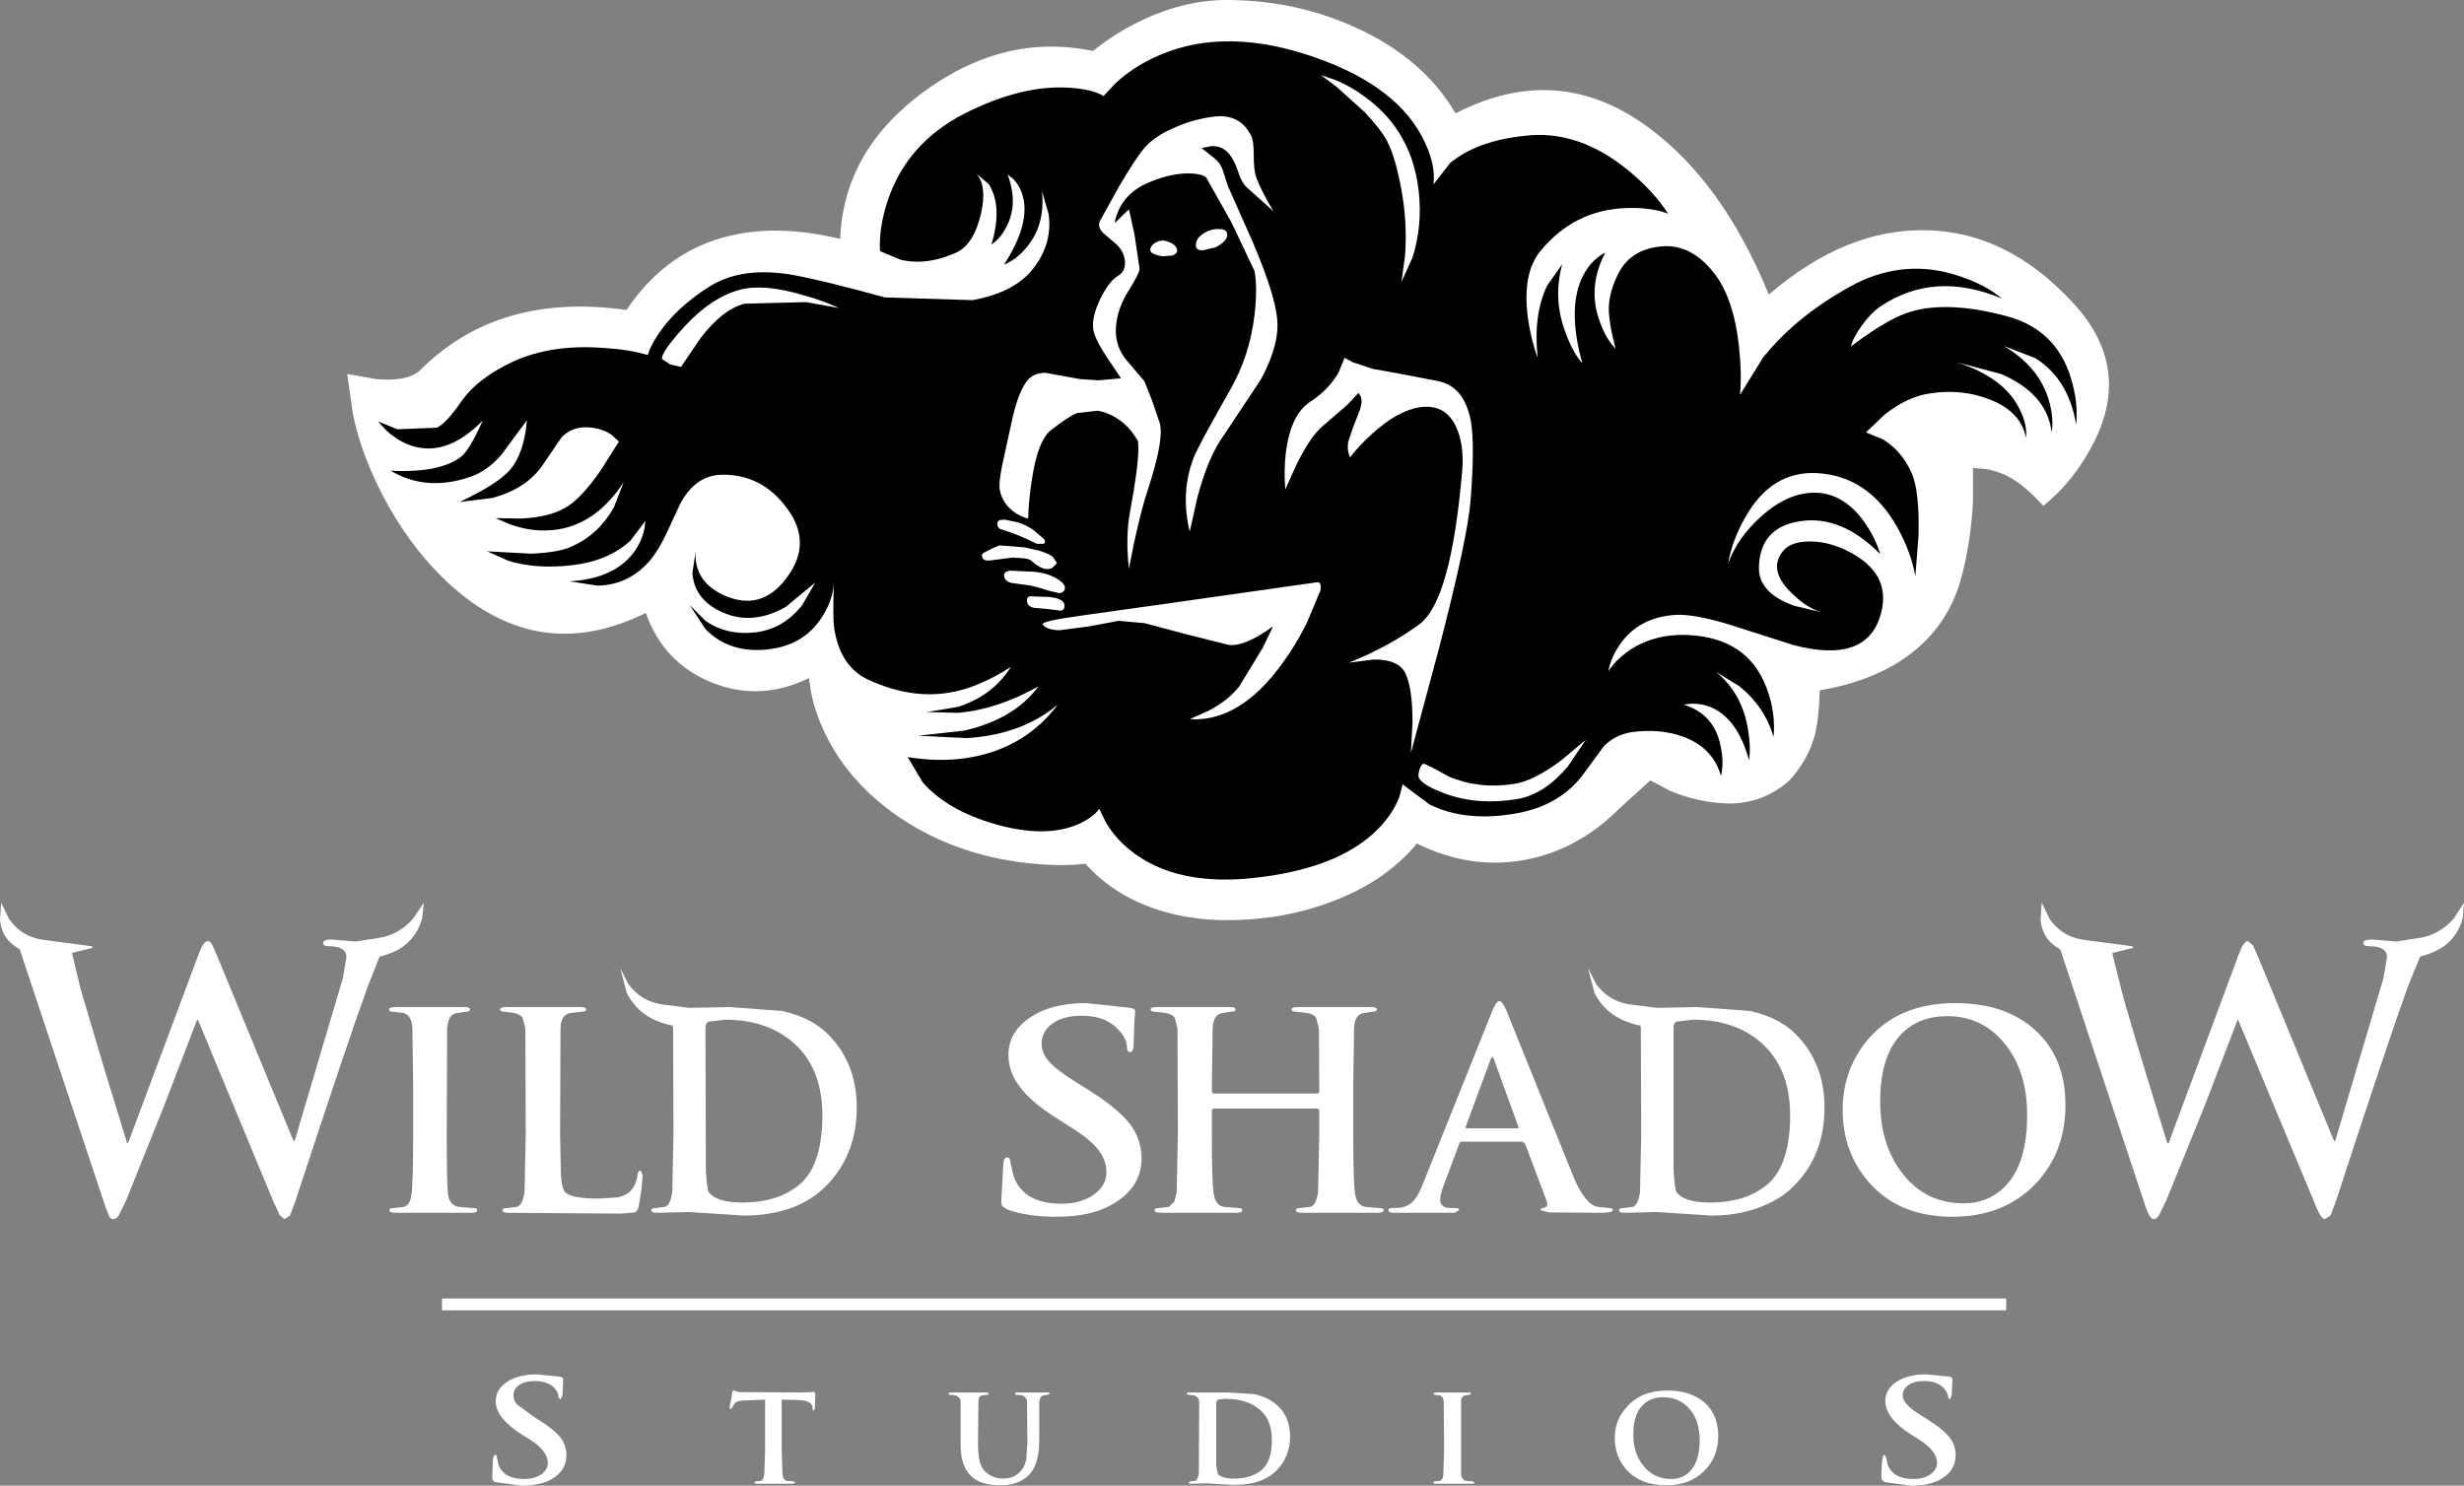 <?xml version="1.0" encoding="UTF-8" standalone="no"?>
<svg xmlns:xlink="http://www.w3.org/1999/xlink" height="188.1px" width="311.9px" xmlns="http://www.w3.org/2000/svg">
  <rect width="100%" height="100%" fill="#808080" stroke="none"/>
  <g transform="matrix(1.0, 0.0, 0.0, 1.0, 0.0, 0.0)">
    <path d="M243.75 29.15 Q254.15 29.3 262.55 38.5 269.9 46.55 265.0 56.1 262.55 60.9 258.65 64.05 256.75 61.95 255.15 60.9 253.55 59.8 251.5 59.4 L249.75 59.25 249.75 63.4 Q249.5 68.4 248.35 72.85 246.7 79.3 241.35 83.15 236.9 86.3 230.35 87.4 230.25 91.05 229.7 93.15 229.0 95.8 227.0 98.25 226.25 99.2 224.7 100.15 221.7 101.95 218.05 101.7 214.5 101.45 211.35 100.1 L208.9 98.8 205.0 102.35 Q199.65 107.7 192.85 108.9 186.05 110.1 179.35 106.8 175.35 111.65 168.45 114.2 162.3 116.5 155.35 116.5 150.05 116.5 145.6 114.85 140.7 113.05 137.4 109.35 134.35 109.75 129.85 109.25 120.9 108.2 113.95 103.55 107.0 98.85 104.0 91.9 103.05 89.7 102.65 87.55 L102.4 85.85 Q96.3 88.85 90.2 86.45 84.0 84.0 81.75 77.6 67.7 84.55 56.05 73.15 51.6 68.8 48.35 62.55 45.55 57.05 44.65 52.25 L43.95 47.35 47.65 48.0 Q51.65 48.35 53.2 46.85 63.1 36.95 79.3 39.25 83.95 32.3 91.25 30.15 97.9 28.2 106.35 30.25 106.8 18.95 117.1 11.5 127.2 4.15 138.35 6.45 141.4 4.0 144.9 2.4 150.1 0.0 155.3 0.0 L155.65 0.0 Q164.35 0.1 171.85 3.6 180.2 7.45 184.25 14.35 197.25 7.65 208.75 16.2 218.1 23.1 223.9 37.3 233.6 28.95 243.75 29.15" fill="#ffffff" fill-rule="evenodd" stroke="none"/>
    <path d="M83.8 45.45 L84.85 46.15 86.2 46.45 88.65 42.85 Q91.4 39.2 94.25 38.45 L102.05 38.25 106.2 39.0 Q104.3 38.1 101.8 37.4 96.8 35.9 93.8 36.65 90.05 37.6 86.55 41.45 83.65 44.65 83.8 45.45 M179.65 97.55 Q179.45 98.3 179.65 98.55 180.15 99.45 183.0 100.5 187.1 102.0 192.15 101.15 195.5 100.55 198.45 97.05 L200.75 93.65 197.65 96.25 Q194.1 98.9 191.65 99.25 187.25 99.95 183.35 98.3 180.35 96.6 180.15 96.7 179.85 96.85 179.65 97.55 M168.95 10.1 L167.2 9.5 169.2 11.0 172.8 14.25 Q174.8 16.4 175.55 17.8 176.7 20.0 177.45 24.35 178.15 28.3 177.85 32.4 L177.4 35.7 178.8 32.6 Q180.05 28.65 179.6 24.35 178.8 16.7 172.9 12.35 171.05 10.95 168.95 10.1 M248.0 34.95 Q251.35 36.05 253.4 37.8 244.8 34.2 237.95 38.85 236.8 39.65 235.65 41.25 234.5 42.85 234.3 43.9 L234.45 43.75 Q239.1 40.25 241.9 39.45 246.65 38.05 254.1 40.05 260.3 41.75 262.15 47.9 263.1 51.0 262.8 53.75 261.85 48.0 257.65 45.35 L253.65 43.8 Q258.2 46.5 259.4 50.85 260.0 53.05 259.7 54.7 259.1 49.85 253.3 47.35 L247.65 45.85 Q253.65 47.75 255.65 51.8 256.65 53.8 256.45 55.45 255.85 52.1 251.8 50.55 248.3 49.2 244.35 49.8 241.45 50.2 238.55 52.5 L236.2 54.75 238.3 55.6 Q240.65 57.0 241.95 59.8 243.0 62.15 242.85 67.8 L242.45 72.95 Q241.9 69.85 240.1 66.65 236.45 60.25 230.0 59.9 224.25 59.6 220.95 65.45 219.25 68.4 218.75 71.35 219.9 68.15 222.8 65.5 225.9 62.65 229.1 62.4 233.15 62.1 236.0 66.1 237.4 68.1 238.0 70.15 233.05 65.15 227.8 66.0 222.75 66.8 222.65 71.85 222.6 75.1 227.15 76.7 L230.95 77.6 Q228.9 77.2 226.7 75.0 223.75 72.1 225.75 69.7 226.75 68.55 229.1 68.55 231.35 68.55 233.65 69.65 239.5 72.45 238.1 77.65 236.4 84.15 226.95 81.65 L219.0 79.1 Q214.4 77.7 212.05 77.85 207.45 78.15 205.05 81.6 203.85 83.35 203.6 85.0 204.35 83.75 205.95 82.55 209.2 80.2 213.7 80.4 221.2 80.75 223.6 87.05 224.8 90.2 224.5 93.3 223.4 89.5 220.2 86.9 L217.2 85.05 Q220.5 87.75 221.25 92.25 221.65 94.55 221.4 96.25 219.9 90.8 216.35 89.45 215.25 89.05 214.05 89.1 L213.1 89.2 Q217.0 90.4 217.8 94.45 218.25 96.5 217.85 98.25 216.8 94.6 213.0 93.25 210.05 92.2 206.5 92.7 204.4 93.05 203.0 94.5 L200.8 97.5 Q197.8 101.9 192.1 102.95 185.6 104.15 180.95 101.85 L177.55 99.3 177.15 100.85 Q176.45 102.7 175.0 104.35 170.3 109.7 159.6 111.05 148.9 112.45 142.95 107.55 141.1 106.05 139.95 104.05 L139.15 102.4 Q138.3 103.6 136.25 104.45 132.15 106.1 126.0 104.35 119.9 102.6 116.8 99.05 L114.9 95.85 Q120.75 96.8 125.6 95.2 130.7 93.5 133.9 89.2 129.4 93.0 122.4 93.45 L116.25 93.15 122.05 92.5 Q128.4 91.05 131.45 86.9 126.3 89.8 121.3 90.25 L117.35 90.15 121.25 89.5 Q125.65 88.1 127.95 84.45 123.7 87.15 120.1 87.7 115.3 88.5 110.0 86.1 106.35 84.45 105.6 79.55 105.4 78.35 105.55 73.85 105.4 76.15 103.9 78.35 101.55 81.85 96.85 82.25 92.25 82.65 89.3 79.65 L87.3 76.6 89.3 78.6 Q92.05 80.5 95.7 80.05 99.2 79.6 101.55 76.6 L103.2 73.75 99.45 76.85 Q94.85 79.45 90.7 77.15 87.85 75.55 87.65 72.55 L88.05 69.85 Q87.85 73.8 91.95 75.5 96.15 77.2 99.1 73.75 103.1 69.05 99.65 64.4 96.55 60.1 91.5 60.1 88.0 60.1 86.05 63.9 L84.45 67.35 Q83.45 69.5 82.45 70.75 79.75 74.05 75.65 74.15 L72.1 73.6 Q78.05 73.25 80.5 69.55 81.25 68.4 81.55 67.05 L81.7 65.95 79.8 68.45 Q77.05 71.0 72.5 71.55 67.95 72.1 64.35 71.0 L61.65 69.8 67.25 70.1 Q70.7 69.95 72.35 69.2 75.75 67.7 77.7 64.25 L78.95 61.05 Q74.75 67.45 68.3 67.15 66.3 67.05 64.35 66.3 L62.75 65.6 65.9 65.65 Q69.4 65.5 71.45 64.35 73.5 63.25 76.1 59.45 L78.35 55.9 77.35 55.0 Q75.95 54.1 74.1 54.1 72.35 54.1 71.1 55.35 L68.95 58.5 Q66.85 61.85 62.3 63.05 L58.2 63.55 Q62.95 61.3 64.5 59.55 66.35 57.45 66.7 53.2 L63.45 57.6 Q61.7 59.6 59.6 60.35 54.0 62.3 49.45 59.6 55.8 59.9 58.45 57.75 59.5 56.85 61.1 53.25 56.3 58.15 51.6 56.25 50.15 55.65 48.85 54.45 L47.85 53.35 50.3 54.35 55.3 54.15 Q56.5 53.6 58.45 50.75 60.45 47.9 64.9 45.8 69.8 43.55 76.4 44.05 79.7 44.25 82.0 44.95 82.3 43.85 83.4 42.2 85.65 38.9 89.85 36.25 94.05 33.65 100.6 34.85 104.35 35.55 112.0 37.65 L123.1 38.0 Q128.7 37.0 131.05 33.65 133.2 30.7 132.75 27.15 L131.9 24.2 Q132.35 28.65 129.75 31.55 128.5 32.95 127.1 33.5 130.55 28.15 129.4 24.6 129.05 23.45 128.25 22.65 L127.55 22.1 Q128.95 25.9 127.35 28.8 126.6 30.25 125.5 30.95 126.95 26.1 125.15 23.3 L123.6 22.0 Q124.95 23.5 124.2 26.95 123.3 30.9 121.1 31.95 117.45 33.65 114.05 32.9 L111.4 31.8 Q111.2 28.95 112.4 25.3 114.85 18.1 122.05 14.4 129.25 10.75 135.2 11.1 138.15 11.25 139.7 12.15 L141.2 10.55 Q143.25 8.65 145.85 7.4 154.15 3.35 165.2 6.85 176.25 10.35 179.95 17.2 181.8 20.65 181.45 23.35 L183.55 20.65 Q186.9 17.85 192.95 17.2 199.75 16.35 206.15 21.6 209.35 24.25 211.15 27.05 208.85 26.2 205.65 26.35 199.3 26.65 195.1 31.65 192.65 34.5 193.4 40.2 193.8 43.05 194.65 45.3 194.05 39.9 195.85 36.15 L197.75 33.45 Q196.5 38.0 198.3 42.45 199.15 44.7 200.3 46.0 198.25 38.7 200.55 34.6 201.25 33.35 202.3 32.55 202.8 32.15 203.2 32.0 200.9 36.35 202.5 40.7 203.25 42.85 204.5 44.15 203.6 40.7 203.65 38.8 203.75 36.75 204.95 34.45 206.45 31.7 209.85 31.25 213.75 30.65 216.75 34.3 219.5 37.6 220.15 44.15 220.5 47.4 220.25 50.0 L223.15 45.3 Q227.55 39.8 234.9 35.9 241.3 32.7 248.0 34.95" fill="#000000" fill-rule="evenodd" stroke="none"/>
    <path d="M134.05 79.8 Q132.35 79.7 132.0 79.05 131.8 78.65 136.8 77.95 L147.15 76.5 166.85 73.7 Q167.3 73.85 167.15 74.75 L165.45 78.8 Q164.05 81.65 162.35 83.95 156.95 91.45 150.6 91.05 L152.95 90.0 Q155.55 88.65 156.9 86.85 L159.85 82.0 161.15 79.3 Q157.55 81.9 155.55 81.65 L150.35 80.35 144.9 78.9 141.6 78.6 137.9 79.3 134.05 79.8 M130.4 75.5 L131.85 75.55 Q134.75 75.55 134.75 76.7 134.75 77.35 134.1 77.3 L132.55 77.1 130.85 76.95 Q130.05 76.75 130.0 76.1 129.95 75.55 130.4 75.5 M134.1 75.1 L132.6 74.75 Q131.15 74.25 130.2 74.1 L128.0 73.8 Q127.15 73.55 127.1 72.9 127.05 72.3 128.0 72.25 L129.95 72.35 Q132.3 72.35 133.85 73.3 134.9 73.95 134.8 74.55 134.65 75.05 134.1 75.1 M125.55 69.45 L126.5 69.05 129.7 69.3 131.65 69.75 Q133.0 70.2 133.3 70.55 L133.8 71.3 133.2 71.9 Q132.15 72.45 130.55 71.0 130.25 70.7 129.15 70.65 L128.1 70.6 125.4 70.95 Q124.5 71.05 124.35 70.6 124.15 70.15 124.6 69.95 L125.55 69.45 M126.25 66.2 Q126.3 65.75 127.25 65.8 L128.9 66.15 Q129.65 66.35 130.75 67.05 L132.15 68.25 Q132.45 68.65 132.1 68.85 L131.25 68.85 Q129.2 67.85 127.9 67.4 L126.55 66.95 Q126.2 66.7 126.25 66.2 M152.6 29.4 Q153.45 28.95 154.3 29.0 155.15 29.0 155.3 29.45 155.6 30.4 153.9 31.3 L152.25 31.7 Q151.5 31.7 151.4 31.25 151.2 30.2 152.6 29.4 M147.55 30.5 Q148.95 30.9 149.0 31.7 149.05 32.1 148.4 32.35 L147.2 32.45 Q145.6 32.2 145.6 31.65 145.6 31.15 146.2 30.75 146.85 30.35 147.55 30.5 M158.4 17.25 Q158.7 17.85 158.7 19.6 158.7 21.5 159.0 22.4 159.65 24.2 161.2 26.75 L157.85 23.75 Q157.15 23.1 156.75 21.8 156.25 20.3 155.6 19.5 154.75 18.45 153.35 18.5 L152.1 18.75 153.8 20.1 Q154.45 20.65 154.75 21.45 L155.45 23.6 158.6 30.7 Q161.3 37.05 161.65 40.2 162.05 43.55 159.6 48.05 L154.85 55.2 Q152.95 57.85 151.6 62.85 L150.6 67.3 Q149.4 62.35 151.1 57.95 151.65 56.5 155.75 49.3 158.2 45.0 158.8 39.9 159.2 36.45 158.8 34.3 L155.85 28.1 152.7 22.5 Q152.15 21.95 150.25 21.95 147.95 22.0 145.3 23.15 142.85 24.2 141.75 26.3 141.2 27.4 141.1 28.25 L142.9 26.5 143.6 29.65 144.25 34.0 Q144.25 34.6 142.8 36.9 141.35 39.25 141.25 41.6 141.15 44.05 142.85 45.9 L144.85 48.25 145.85 50.75 146.8 53.55 Q147.4 55.55 145.3 62.0 144.1 65.65 142.9 72.0 142.45 67.9 143.05 64.75 144.1 59.15 144.1 56.7 L144.05 55.85 Q143.25 54.45 142.25 53.6 140.7 52.3 138.95 52.0 L136.3 52.3 Q135.15 52.8 133.05 54.45 131.35 55.75 130.6 60.85 130.2 63.4 130.15 65.65 129.4 65.5 128.55 64.95 126.9 63.85 126.55 62.0 126.4 61.2 126.85 58.95 L128.2 52.75 Q129.05 49.2 130.25 47.95 131.05 47.2 132.3 47.2 L136.75 48.0 139.05 48.15 141.9 47.9 140.0 45.05 Q138.85 43.3 138.5 42.2 138.0 40.6 139.2 38.0 140.35 35.6 141.55 34.9 142.5 34.35 142.4 33.05 142.25 31.85 141.4 31.0 L139.7 29.55 Q138.85 28.75 139.25 27.95 L141.6 23.7 Q143.7 20.1 144.85 18.75 146.1 17.25 148.7 16.15 150.9 15.15 153.4 14.8 156.95 14.25 158.4 17.25 M176.85 47.25 L182.05 48.25 Q185.4 48.95 186.2 53.4 186.7 56.35 186.15 63.35 185.8 68.0 182.15 82.1 L178.6 95.3 178.8 91.45 Q178.8 87.25 177.95 85.35 177.1 83.45 173.85 83.5 L170.75 83.9 Q175.75 81.9 179.65 79.05 183.7 76.1 185.1 59.45 185.35 56.15 184.25 53.9 182.9 51.15 179.8 51.55 176.95 51.95 173.65 54.95 172.0 56.45 170.9 57.9 170.4 56.85 170.75 55.65 L171.3 54.05 172.1 52.0 Q172.5 50.9 172.25 50.2 L171.95 49.75 170.5 51.3 167.25 54.1 Q165.75 55.5 164.1 58.85 L162.7 61.95 Q162.5 59.85 162.75 57.4 163.35 52.55 165.8 50.9 168.2 49.35 169.45 47.15 L170.2 45.3 171.2 45.85 173.75 46.7 176.85 47.25" fill="#ffffff" fill-rule="evenodd" stroke="none"/>
    <path d="M57.9 128.25 Q57.2 128.35 56.95 128.85 56.7 129.25 56.6 130.2 L56.55 143.55 Q56.55 149.65 56.7 151.1 56.85 152.6 58.05 152.8 L59.85 152.95 Q60.4 152.95 60.4 153.2 60.4 153.55 59.75 153.55 L50.0 153.55 Q49.3 153.55 49.3 153.2 49.3 152.95 49.85 152.95 L51.1 152.8 Q51.95 152.6 52.1 151.1 52.3 149.65 52.3 143.55 L52.3 137.5 52.2 130.2 Q52.15 128.55 51.05 128.25 L49.8 128.1 Q49.25 128.1 49.25 127.8 49.25 127.5 50.05 127.5 L58.75 127.5 Q59.5 127.5 59.5 127.8 59.5 128.1 58.95 128.1 L57.9 128.25" fill="#ffffff" fill-rule="evenodd" stroke="none"/>
    <path d="M73.45 127.5 Q74.2 127.5 74.2 127.8 74.2 128.1 73.55 128.1 L72.2 128.25 Q71.0 128.45 70.95 130.2 L70.9 143.55 71.0 148.7 Q71.1 150.55 71.6 151.0 72.5 151.75 75.75 151.75 L78.15 151.6 Q79.2 151.4 79.8 150.8 80.6 149.9 80.7 148.7 80.8 148.2 81.1 148.2 L81.35 148.8 81.2 150.55 80.85 152.75 Q80.7 153.35 80.35 153.5 L78.65 153.65 64.3 153.55 Q63.6 153.55 63.6 153.2 63.6 152.95 64.15 152.95 L65.4 152.8 Q66.15 152.65 66.4 150.9 L66.55 143.55 66.5 130.2 66.15 128.85 Q65.85 128.4 65.0 128.25 L63.9 128.1 Q63.3 128.1 63.3 127.8 63.3 127.5 64.05 127.5 L73.45 127.5" fill="#ffffff" fill-rule="evenodd" stroke="none"/>
    <path d="M141.5 130.3 Q139.95 128.6 136.9 128.6 134.6 128.6 133.2 129.6 131.85 130.6 131.85 132.15 131.85 133.35 132.8 134.4 133.75 135.5 136.35 137.1 L137.55 137.85 Q141.35 140.2 142.95 142.2 144.5 144.2 144.5 146.65 144.5 150.5 140.5 152.65 137.85 154.05 133.75 154.05 130.1 154.05 127.55 153.15 L126.9 152.75 Q126.75 152.55 126.75 152.0 L127.0 147.45 Q127.0 146.55 127.5 146.55 127.9 146.55 127.9 147.15 L128.3 148.9 Q129.55 152.4 134.35 152.4 137.0 152.4 138.65 151.1 140.05 150.0 140.05 148.45 140.05 147.05 139.3 145.95 138.35 144.5 135.9 142.95 L133.95 141.7 Q130.5 139.55 129.05 137.55 127.65 135.7 127.65 133.55 127.65 130.7 130.35 128.85 133.05 127.0 137.45 127.0 L143.1 127.6 Q143.7 127.7 143.7 128.0 L143.6 129.25 143.5 132.15 Q143.5 133.2 143.05 133.2 142.65 133.2 142.65 132.55 142.65 131.45 141.5 130.3" fill="#ffffff" fill-rule="evenodd" stroke="none"/>
    <path d="M155.65 127.5 Q156.4 127.5 156.4 127.8 156.4 128.1 155.75 128.1 L154.75 128.25 Q153.55 128.45 153.5 130.2 L153.4 137.5 153.4 138.25 153.6 138.45 166.8 138.45 167.0 138.25 166.95 130.2 166.6 128.85 Q166.3 128.4 165.45 128.25 L164.1 128.1 Q163.5 128.1 163.5 127.8 163.5 127.5 164.25 127.5 L173.55 127.5 Q174.3 127.5 174.3 127.8 174.3 128.1 173.65 128.1 L172.65 128.25 Q171.45 128.45 171.4 130.2 L171.3 137.5 171.3 143.55 Q171.3 149.45 171.5 150.95 171.7 152.65 172.85 152.8 L174.6 152.95 Q175.15 152.95 175.15 153.2 175.15 153.55 174.45 153.55 L164.75 153.55 Q164.05 153.55 164.05 153.2 164.05 152.95 164.6 152.95 L165.85 152.8 Q166.6 152.65 166.85 150.9 L167.0 143.55 167.0 140.55 166.8 140.35 153.6 140.35 153.4 140.55 153.4 143.55 Q153.4 149.45 153.6 150.95 153.8 152.65 154.95 152.8 L156.7 152.95 Q157.25 152.95 157.25 153.2 157.25 153.55 156.55 153.55 L146.85 153.55 Q146.15 153.55 146.15 153.2 146.15 152.95 146.7 152.95 L147.95 152.8 148.65 152.15 148.95 150.9 149.1 143.55 149.05 130.2 148.7 128.85 Q148.4 128.4 147.55 128.25 L146.2 128.1 Q145.65 128.1 145.65 127.8 145.65 127.5 146.35 127.5 L155.65 127.5" fill="#ffffff" fill-rule="evenodd" stroke="none"/>
    <path d="M189.1 134.1 L188.95 133.8 Q188.85 133.8 188.7 134.1 L185.55 142.6 Q185.45 142.85 185.7 142.85 L192.05 142.85 Q192.3 142.85 192.2 142.65 L189.1 134.1 M188.85 128.1 Q189.4 126.75 189.8 126.75 190.15 126.75 190.65 127.85 L199.2 149.05 Q200.65 152.5 202.25 152.8 L203.7 152.95 Q204.15 152.95 204.15 153.2 204.15 153.55 202.55 153.55 L196.05 153.5 195.0 153.2 Q195.0 152.95 195.5 152.9 196.0 152.75 195.8 152.1 L193.05 144.8 192.7 144.55 185.0 144.55 Q184.8 144.55 184.7 144.85 L182.85 149.8 Q182.3 151.15 182.3 151.9 182.3 152.95 183.7 152.95 L184.2 152.95 Q184.7 152.95 184.7 153.2 L184.15 153.55 176.4 153.55 Q175.75 153.55 175.75 153.2 175.75 152.95 176.15 152.95 L177.25 152.9 Q178.35 152.75 179.05 151.9 179.6 151.25 180.15 149.8 L188.85 128.1" fill="#ffffff" fill-rule="evenodd" stroke="none"/>
    <path d="M246.5 128.65 Q242.95 128.65 240.75 130.85 238.0 133.6 238.0 139.45 238.0 145.0 240.85 148.6 243.75 152.35 248.6 152.35 251.45 152.35 253.5 150.5 256.6 147.7 256.6 141.2 256.6 135.5 253.65 132.0 250.85 128.65 246.5 128.65 M257.7 130.5 Q261.45 133.95 261.45 139.9 261.45 145.95 257.6 149.95 253.6 154.05 247.15 154.05 240.3 154.05 236.5 149.6 233.25 145.8 233.25 140.55 233.25 135.35 236.5 131.55 240.4 127.0 247.5 127.0 253.95 127.0 257.7 130.5" fill="#ffffff" fill-rule="evenodd" stroke="none"/>
    <path d="M216.45 152.25 Q221.15 152.25 223.9 149.8 226.6 147.3 226.6 141.2 226.6 135.75 223.5 132.55 220.1 129.1 214.3 129.1 L212.2 129.35 Q211.85 129.55 211.85 130.05 L211.85 148.25 Q212.0 150.55 212.2 150.9 213.15 152.25 216.45 152.25 M227.8 131.45 Q230.95 135.0 230.95 140.2 230.95 146.05 227.4 149.8 226.0 151.4 223.7 152.45 220.6 153.9 216.6 153.9 L212.85 153.65 209.7 153.45 205.6 153.55 Q204.95 153.55 204.95 153.2 204.95 152.95 205.5 152.95 L206.65 152.8 Q207.35 152.65 207.6 150.9 L207.75 143.55 207.7 130.2 207.65 129.85 Q203.55 129.05 201.85 125.75 L201.0 122.55 202.05 124.6 Q203.65 126.75 206.2 127.15 L209.7 127.6 214.85 127.5 221.55 128.0 Q225.5 128.85 227.8 131.45" fill="#ffffff" fill-rule="evenodd" stroke="none"/>
    <path d="M93.95 152.25 Q98.65 152.25 101.4 149.8 104.1 147.3 104.1 141.2 104.1 135.75 101.0 132.55 97.55 129.1 91.8 129.1 L89.7 129.35 Q89.3 129.55 89.3 130.05 L89.35 148.25 Q89.5 150.55 89.7 150.9 90.65 152.25 93.95 152.25 M105.3 131.45 Q108.45 135.0 108.45 140.2 108.45 145.95 104.9 149.8 101.15 153.9 94.1 153.9 L90.35 153.65 87.2 153.45 83.1 153.55 Q82.45 153.55 82.45 153.2 82.45 152.95 83.0 152.95 L84.15 152.8 Q84.85 152.65 85.1 150.9 L85.25 143.55 85.2 130.2 85.15 129.85 Q81.05 129.05 79.35 125.75 L78.5 122.55 79.55 124.6 Q81.15 126.75 83.7 127.15 L87.2 127.6 92.35 127.5 99.0 128.0 Q103.0 128.85 105.3 131.45" fill="#ffffff" fill-rule="evenodd" stroke="none"/>
    <path d="M310.6 116.3 L311.9 114.3 311.75 116.2 Q311.2 118.35 309.5 119.7 308.2 120.65 306.35 121.1 L304.8 124.9 Q302.3 131.8 295.65 152.2 L295.0 153.9 294.3 154.35 Q293.75 154.35 292.9 152.1 L283.3 129.1 283.25 129.1 279.15 139.8 274.25 151.9 273.3 153.85 Q273.0 154.35 272.6 154.35 272.1 154.35 271.55 152.65 L260.8 120.2 Q258.55 119.0 258.3 116.5 L258.45 114.3 259.45 116.35 Q260.95 118.5 263.5 118.95 L269.9 119.8 270.05 120.0 267.4 120.65 267.45 121.0 268.5 125.2 Q269.15 127.9 274.35 144.75 L274.5 144.75 283.4 120.8 Q284.0 119.15 284.55 119.15 L285.2 119.7 285.9 121.3 295.45 144.45 295.6 144.45 301.7 123.85 302.15 121.2 Q302.15 119.8 299.95 119.8 299.15 119.8 299.15 119.4 299.15 118.95 300.25 118.95 L303.35 119.2 306.25 118.75 Q308.8 118.35 310.6 116.3" fill="#ffffff" fill-rule="evenodd" stroke="none"/>
    <path d="M53.65 114.3 L53.45 116.2 Q52.9 118.35 51.2 119.7 49.9 120.7 48.05 121.1 L46.55 124.9 Q44.1 131.6 37.35 152.2 L36.7 153.9 36.0 154.35 35.4 153.85 34.6 152.1 25.05 129.1 24.95 129.1 20.85 139.8 16.0 151.9 15.05 153.85 Q14.75 154.35 14.35 154.35 14.0 154.35 13.8 153.95 L13.3 152.65 2.5 120.2 2.55 120.2 Q0.25 119.0 0.0 116.5 L0.15 114.3 1.15 116.35 Q2.65 118.5 5.2 118.95 L11.6 119.8 11.75 120.0 9.1 120.65 9.2 121.0 10.2 125.2 13.15 135.15 16.1 144.75 16.2 144.75 25.15 120.8 Q25.75 119.15 26.3 119.15 26.65 119.15 26.9 119.7 L27.6 121.3 37.15 144.45 37.3 144.45 43.4 123.85 43.85 121.2 Q43.85 119.8 41.65 119.8 40.9 119.8 40.9 119.4 40.9 118.95 41.95 118.95 L45.05 119.2 47.95 118.75 Q50.5 118.35 52.3 116.3 L53.65 114.3" fill="#ffffff" fill-rule="evenodd" stroke="none"/>
    <path d="M71.3 174.5 L71.2 176.7 70.95 177.2 70.7 176.9 Q70.7 176.3 70.15 175.7 69.3 174.85 67.7 174.85 66.45 174.85 65.7 175.35 65.0 175.85 65.0 176.7 65.0 177.35 65.5 177.85 L67.4 179.25 68.0 179.65 Q70.05 180.9 70.9 181.95 71.7 182.95 71.7 184.25 71.7 186.3 69.6 187.4 68.15 188.1 66.0 188.1 L62.7 187.65 Q62.3 187.5 62.3 187.05 L62.4 184.7 Q62.5 184.2 62.7 184.2 62.9 184.2 62.9 184.5 L63.1 185.45 Q63.8 187.25 66.3 187.25 67.75 187.25 68.6 186.6 69.35 186.0 69.35 185.2 69.35 183.75 67.15 182.3 L66.1 181.65 Q62.75 179.55 62.75 177.4 62.75 175.9 64.2 174.95 65.65 174.0 67.95 174.0 L70.95 174.3 71.3 174.5" fill="#ffffff" fill-rule="evenodd" stroke="none"/>
    <path d="M94.45 177.3 Q93.2 177.3 92.95 177.75 L92.65 178.25 92.5 178.45 92.35 178.2 92.7 176.35 Q92.7 176.05 92.85 176.05 L93.55 176.25 101.55 176.3 102.65 176.25 103.1 176.2 103.2 176.5 103.15 178.35 103.0 178.6 Q102.85 178.6 102.85 178.3 L102.85 178.15 Q102.75 177.3 100.95 177.25 L98.95 177.2 98.95 183.4 99.05 186.7 Q99.15 187.4 99.65 187.5 L100.45 187.55 100.7 187.7 100.4 187.85 95.8 187.85 Q95.5 187.85 95.5 187.7 95.5 187.55 95.75 187.55 L96.3 187.5 Q96.65 187.4 96.75 186.65 L96.85 183.4 96.85 177.2 94.45 177.3" fill="#ffffff" fill-rule="evenodd" stroke="none"/>
    <path d="M120.35 176.3 L124.8 176.3 Q125.15 176.3 125.15 176.45 125.15 176.6 124.85 176.6 L124.4 176.65 Q123.85 176.7 123.85 177.45 L123.8 182.85 Q123.8 184.45 124.1 185.3 124.35 186.1 125.0 186.55 125.85 187.2 127.0 187.2 128.3 187.2 129.1 186.35 129.7 185.8 129.9 184.8 L130.05 182.65 130.0 177.45 Q129.95 176.85 129.35 176.65 L128.75 176.6 Q128.5 176.6 128.5 176.45 128.5 176.3 128.8 176.3 L132.55 176.3 Q132.9 176.3 132.9 176.45 L132.6 176.6 132.15 176.65 Q131.65 176.7 131.55 177.45 L131.55 182.35 Q131.55 185.7 130.0 186.95 128.75 188.05 126.65 188.05 124.25 188.05 123.05 187.0 121.6 185.75 121.6 182.95 L121.6 177.45 Q121.55 176.85 120.9 176.65 L120.3 176.6 Q120.05 176.6 120.05 176.45 120.05 176.3 120.35 176.3" fill="#ffffff" fill-rule="evenodd" stroke="none"/>
    <path d="M155.1 177.1 L154.15 177.2 153.95 177.5 153.95 185.5 154.15 186.6 Q154.65 187.2 156.2 187.2 158.4 187.2 159.65 186.15 161.0 185.05 161.0 182.35 161.0 179.8 159.55 178.55 157.95 177.1 155.1 177.1 M161.8 178.05 Q163.3 179.45 163.3 181.9 163.3 184.45 161.55 186.2 159.75 188.0 156.25 188.0 L154.35 187.9 152.75 187.8 150.75 187.85 Q150.45 187.85 150.45 187.7 L150.7 187.55 151.25 187.5 Q151.6 187.4 151.75 186.65 L151.8 177.45 Q151.75 176.85 151.1 176.65 L150.45 176.6 150.2 176.45 Q150.2 176.3 150.55 176.3 L155.4 176.3 158.7 176.5 Q160.65 176.9 161.8 178.05" fill="#ffffff" fill-rule="evenodd" stroke="none"/>
    <path d="M182.2 176.65 L181.65 176.6 181.4 176.4 181.75 176.3 185.95 176.3 186.25 176.4 186.0 176.6 185.55 176.65 Q184.95 176.7 184.95 177.45 L184.95 186.75 Q185.1 187.4 185.6 187.5 L186.4 187.55 186.65 187.7 Q186.65 187.85 186.35 187.85 L181.75 187.85 Q181.45 187.85 181.45 187.7 181.45 187.55 181.7 187.55 L182.25 187.5 Q182.65 187.35 182.7 186.75 L182.8 183.4 182.75 177.45 Q182.7 176.8 182.2 176.65" fill="#ffffff" fill-rule="evenodd" stroke="none"/>
    <path d="M210.55 176.9 Q208.95 176.9 208.0 177.85 206.75 179.0 206.75 181.6 206.75 184.05 208.05 185.6 209.35 187.25 211.55 187.25 212.85 187.25 213.75 186.45 215.15 185.2 215.15 182.35 215.15 179.85 213.85 178.35 212.55 176.9 210.55 176.9 M211.05 176.05 Q214.05 176.05 215.8 177.6 217.5 179.15 217.5 181.8 217.5 184.5 215.7 186.25 213.9 188.05 210.9 188.05 207.7 188.05 205.9 186.1 204.4 184.4 204.4 182.05 204.4 179.75 205.95 178.1 207.75 176.05 211.05 176.05" fill="#ffffff" fill-rule="evenodd" stroke="none"/>
    <path d="M243.9 179.65 Q245.9 180.9 246.75 181.95 247.55 182.95 247.55 184.25 247.55 186.3 245.45 187.4 244.05 188.1 241.9 188.1 L238.6 187.65 Q238.15 187.45 238.15 187.05 238.15 185.45 238.3 184.7 238.3 184.2 238.55 184.2 L238.75 184.5 238.95 185.45 Q239.65 187.25 242.2 187.25 243.6 187.25 244.45 186.6 245.2 186.0 245.2 185.2 245.2 183.75 243.0 182.3 L241.95 181.65 Q238.65 179.55 238.65 177.4 238.65 175.9 240.05 174.95 241.5 174.0 243.85 174.0 L246.85 174.3 247.15 174.5 247.05 176.7 246.8 177.2 246.6 176.9 Q246.6 176.35 246.0 175.7 245.15 174.85 243.55 174.85 242.3 174.85 241.6 175.35 240.85 175.85 240.85 176.7 240.85 177.8 243.25 179.25 L243.9 179.65" fill="#ffffff" fill-rule="evenodd" stroke="none"/>
    <path d="M55.95 164.4 L253.95 164.4 253.95 165.9 55.95 165.9 55.95 164.4" fill="#ffffff" fill-rule="evenodd" stroke="none"/>
  </g>
</svg>
